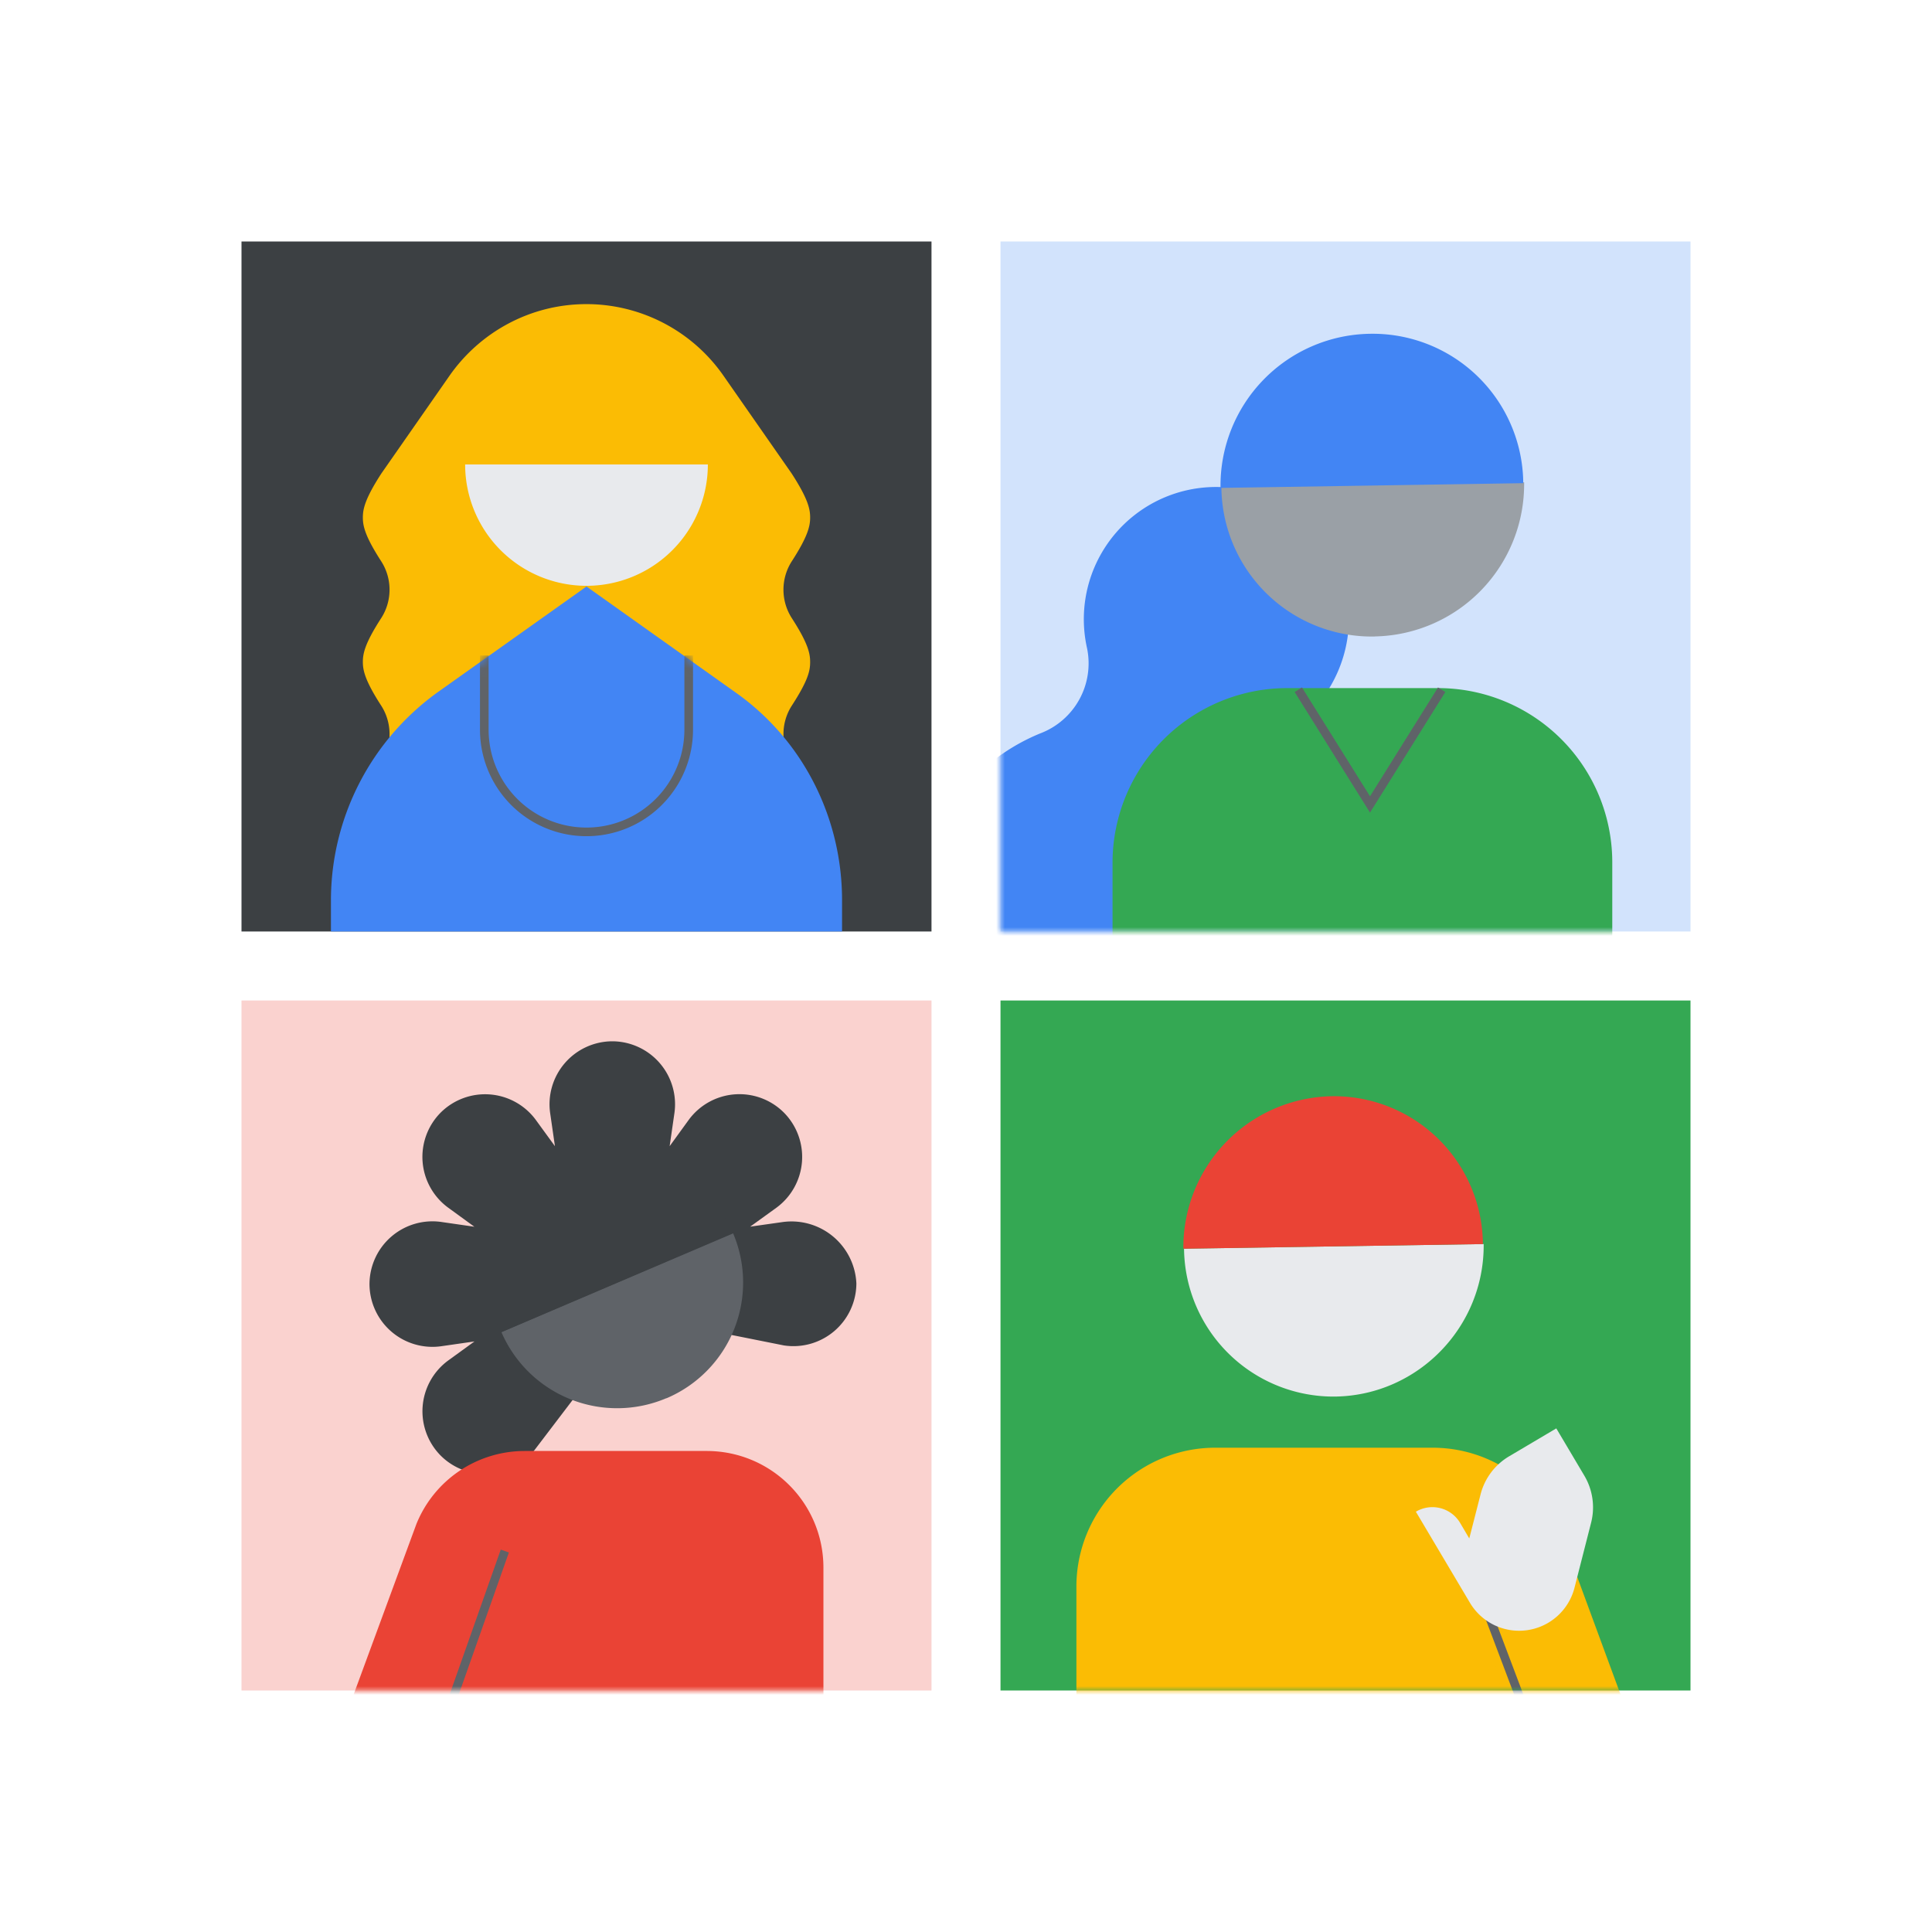 <svg width="224" height="224" fill="none" xmlns="http://www.w3.org/2000/svg"><path fill="#fff" d="M0 0h224v224H0z"/><path d="M108 28H28v80h80V28z" fill="#3C4043"/><path d="M93.93 76.74c0-.96-.23-2.15-2.15-5.11a6.1 6.1 0 010-6.52c1.92-2.96 2.15-4.15 2.15-5.11s-.23-2.15-2.15-5.11l-7.85-11.26A19.37 19.37 0 0068 35.26c-6.6 0-12.44 3.33-15.93 8.37l-7.85 11.26c-1.92 2.96-2.15 4.15-2.15 5.11s.23 2.15 2.15 5.11a6.1 6.1 0 010 6.52c-1.92 2.96-2.15 4.15-2.15 5.11s.23 2.15 2.15 5.11a6.1 6.1 0 010 6.52c-1.92 2.96-2.15 4.15-2.15 5.11s.23 2.15 2.15 5.11a6.1 6.1 0 010 6.52h47.56a6.1 6.1 0 010-6.52c1.92-2.96 2.15-4.15 2.15-5.1 0-.97-.23-2.16-2.15-5.12a6.1 6.1 0 010-6.52c1.92-2.96 2.15-4.07 2.15-5.1z" fill="#FBBC04"/><path d="M53.93 53.85a14.07 14.07 0 1028.14 0H53.93z" fill="#E8EAED"/><path d="M97.63 108v-3.63c0-9.63-4.6-18.67-12.44-24.15L68 68 50.8 80.22a29.72 29.72 0 00-12.43 24.15V108" fill="#4285F4"/><mask id="a" mask-type="alpha" maskUnits="userSpaceOnUse" x="38" y="68" width="60" height="40"><path d="M97.63 108v-3.63c0-9.63-4.6-18.67-12.44-24.15L68 68 50.8 80.22a29.72 29.72 0 00-12.43 24.15V108" fill="#4285F4"/></mask><g mask="url(#a)"><path d="M56.15 76v8.6a11.84 11.84 0 1023.7 0V76" stroke="#5F6368" stroke-miterlimit="10"/></g><path d="M196 28h-80v80h80V28z" fill="#D2E3FC"/><mask id="b" mask-type="alpha" maskUnits="userSpaceOnUse" x="116" y="28" width="80" height="80"><path d="M196 28h-80v80h80V28z" fill="#DADCE0"/></mask><g mask="url(#b)"><path d="M150.82 113.68a22.81 22.81 0 00-1.84-18.88 8.77 8.77 0 011.93-11.24 15.67 15.67 0 005.07-8.3c1.66-7-1.84-14.27-8.38-17.3a15.33 15.33 0 00-21.56 17.22 8.68 8.68 0 01-5.43 9.85 23.2 23.2 0 00-13.08 13.73 22.81 22.81 0 001.84 18.88 8.9 8.9 0 01-1.94 11.24 15.68 15.68 0 00-5.06 8.29 15.42 15.42 0 008.38 17.22 15.33 15.33 0 0021.55-17.22c-.92-4.15 1.48-8.2 5.44-9.86a22.3 22.3 0 0013.08-13.63z" fill="#4285F4"/><path d="M166.66 79.78h-17.4a20.26 20.26 0 00-20.27 20.27v40.8h57.94v-40.8a20.2 20.2 0 00-20.27-20.27z" fill="#34A853"/><path d="M150.53 79.97l8.31 13.3 8.31-13.3" stroke="#5F6368"/><path d="M159.38 73.8a17.46 17.46 0 01-17.77-17.32l35.1-.56a17.65 17.65 0 01-17.33 17.87z" fill="#9AA0A6"/><path d="M158.83 38.7a17.46 17.46 0 0117.78 17.32l-35.1.55a17.6 17.6 0 0117.32-17.87z" fill="#4285F4"/></g><path d="M196 116h-80v80h80v-80z" fill="#34A853"/><mask id="c" mask-type="alpha" maskUnits="userSpaceOnUse" x="116" y="116" width="80" height="80"><path d="M196 116h-80v80h80v-80z" fill="#DADCE0"/></mask><g mask="url(#c)"><path d="M166.1 167.85h-25.17a16.1 16.1 0 00-16.13 16.13v47.86h57.34v-47.86c.09-8.93-7.2-16.13-16.05-16.13z" fill="#FBBC04"/><path d="M154.88 161.92a17.33 17.33 0 01-17.6-17.14l34.74-.54c.09 9.57-7.57 17.5-17.14 17.68z" fill="#E8EAED"/><path d="M154.33 127.1a17.27 17.27 0 0117.6 17.14l-34.73.54a17.53 17.53 0 0117.13-17.68z" fill="#EA4335"/><path d="M182.23 231.84h18.69l-19.88-53.97-10.39 3.01 11.58 50.96z" fill="#FBBC04"/><path stroke="#5F6368" d="M172.09 185.89l4.19 11.09"/><path d="M164.16 175.27a3.74 3.74 0 015.13 1.3l1.06 1.8 1.3-5.07a7.2 7.2 0 013.3-4.44l5.49-3.25 3.25 5.48a7.2 7.2 0 01.78 5.48l-1.93 7.56a6.63 6.63 0 01-12.1 1.72l-6.28-10.58z" fill="#E8EAED"/></g><path d="M108 116H28v80h80v-80z" fill="#FAD2CF"/><mask id="d" mask-type="alpha" maskUnits="userSpaceOnUse" x="28" y="116" width="80" height="80"><path d="M108 116H28v80h80v-80z" fill="#DADCE0"/></mask><g mask="url(#d)"><path d="M90.72 141.69l-3.74.53 3.06-2.21a7.3 7.3 0 00.84-11.02 7.29 7.29 0 00-11.02.84l-2.22 3.06.54-3.74a7.3 7.3 0 00-7.19-8.42 7.3 7.3 0 00-7.19 8.42l.54 3.74-2.22-3.05a7.3 7.3 0 00-11.02-.85 7.29 7.29 0 00.85 11.02l3.05 2.22-3.74-.54a7.3 7.3 0 00-8.42 7.19 7.3 7.3 0 008.42 7.19l3.75-.54-3.06 2.22a7.3 7.3 0 00-.85 11.02 7.29 7.29 0 0011.02-.84l7.8-10.25 6.04-4.67 14.92 2.98a7.3 7.3 0 008.41-7.19 7.53 7.53 0 00-8.57-7.11z" fill="#3C4043"/><path d="M77.26 162.11a14.61 14.61 0 01-19.12-7.65L85 143a14.58 14.58 0 01-7.73 19.12z" fill="#5F6368"/><path d="M65.79 135.34c7.42-3.13 15.98.3 19.12 7.65l-26.85 11.47a14.71 14.71 0 017.73-19.12z" fill="#3C4043"/><path d="M48.27 176.72a13.54 13.54 0 0112.55-8.49h21.1c7.5 0 13.55 6.04 13.55 13.54V222H31.6l16.67-45.28z" fill="#EA4335"/><path stroke="#5F6368" d="M52.53 196.83l6-17"/></g></svg>
